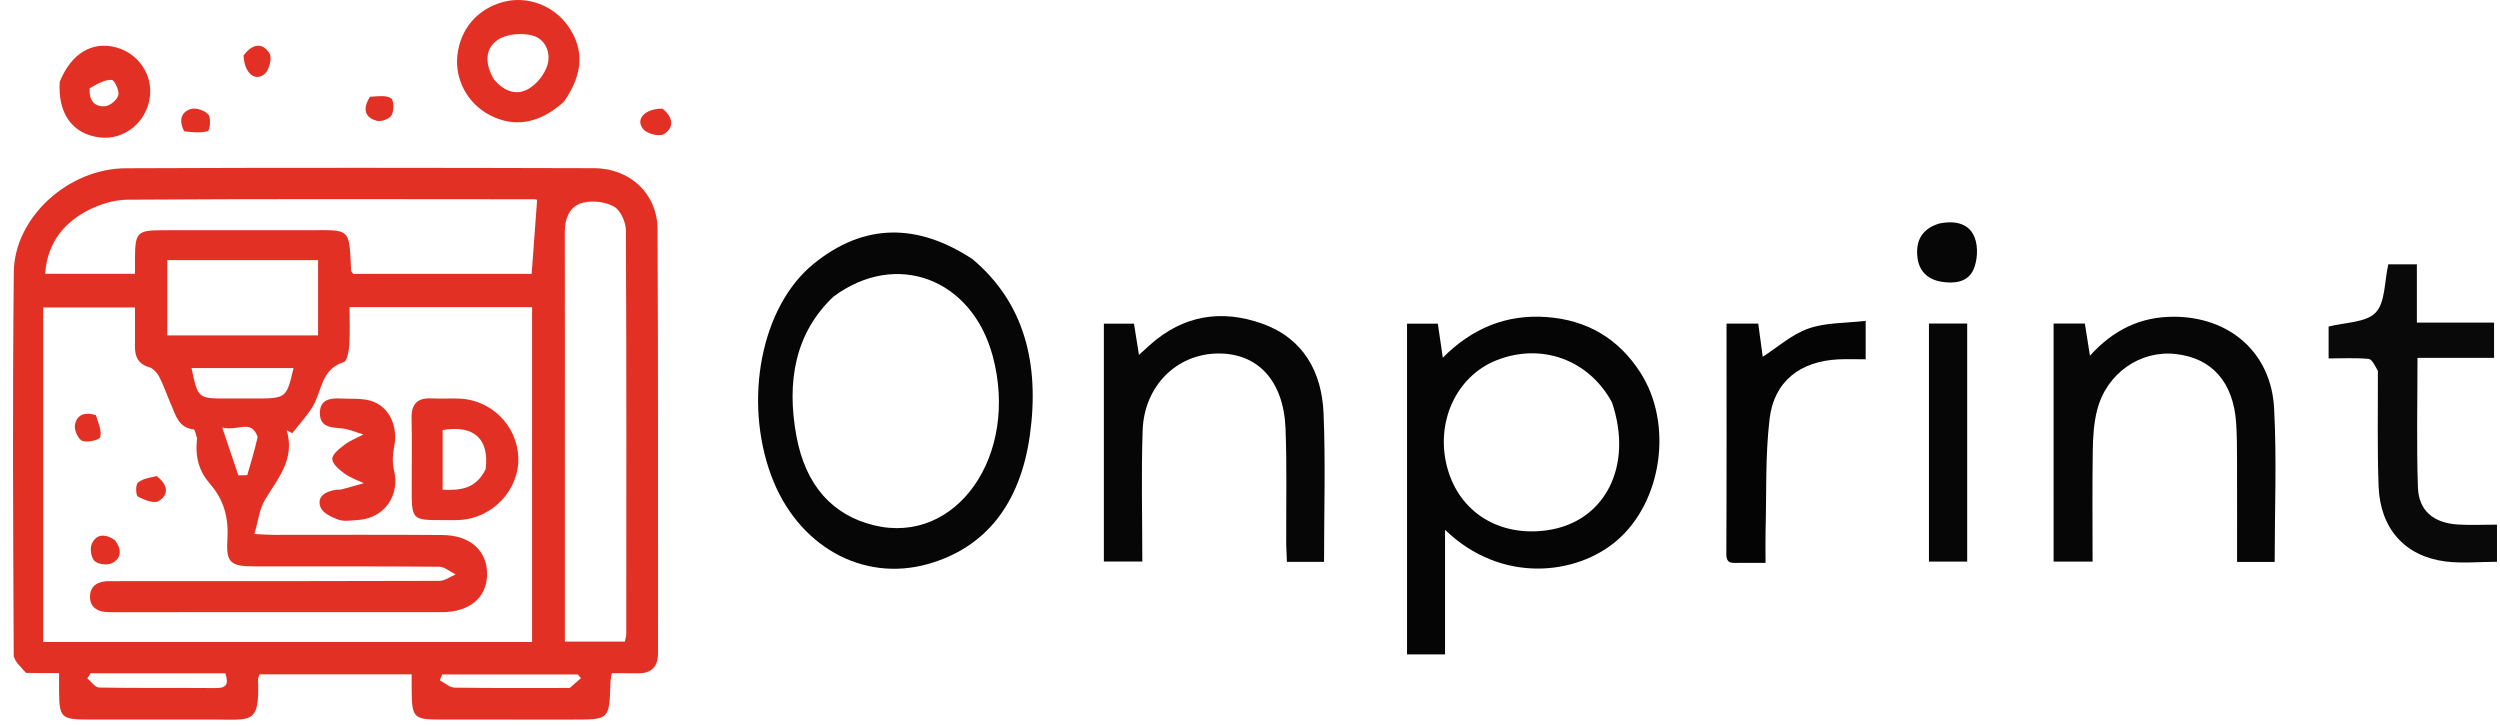 <?xml version="1.0" encoding="UTF-8" standalone="no"?>
<svg
   version="1.1"
   id="Layer_1"
   x="0px"
   y="0px"
   width="702"
   viewBox="0 0 702 204"
   enable-background="new 0 0 800 800"
   xml:space="preserve"
   sodipodi:docname="text_logo.svg"
   inkscape:version="1.3.2 (091e20e, 2023-11-25, custom)"
   height="204"
   xmlns:inkscape="http://www.inkscape.org/namespaces/inkscape"
   xmlns:sodipodi="http://sodipodi.sourceforge.net/DTD/sodipodi-0.dtd"
   xmlns="http://www.w3.org/2000/svg"
   xmlns:svg="http://www.w3.org/2000/svg"><defs
   id="defs34" /><sodipodi:namedview
   id="namedview34"
   pagecolor="#505050"
   bordercolor="#eeeeee"
   borderopacity="1"
   inkscape:showpageshadow="0"
   inkscape:pageopacity="0"
   inkscape:pagecheckerboard="0"
   inkscape:deskcolor="#505050"
   inkscape:zoom="0.99375"
   inkscape:cx="363.27044"
   inkscape:cy="203.77358"
   inkscape:window-width="1920"
   inkscape:window-height="1051"
   inkscape:window-x="-9"
   inkscape:window-y="-9"
   inkscape:window-maximized="1"
   inkscape:current-layer="Layer_1" />

<path
   fill="#FB9924"
   opacity="1"
   stroke="none"
   d="M 7.312,188.951 C 5.821,187.224 3.859,185.559 3.851,183.886 3.688,148.058 3.486,112.226 3.878,76.401 c 0.168,-15.342 15.257,-29.084 31.454,-29.154 43.827,-0.191 87.656,-0.13 131.484,-0.018 10.137,0.026 17.769,7.19 17.822,17.139 0.21,39.66 0.105,79.322 0.135,118.984 0.003,3.964 -1.892,5.821 -5.84,5.714 -2.302,-0.062 -4.607,-0.011 -7.173,-0.011 -0.156,1.144 -0.333,1.919 -0.356,2.698 -0.302,10.302 -0.297,10.303 -10.368,10.303 -12.332,2.8e-4 -24.664,0.005 -36.996,-0.002 -8.003,-0.004 -8.379,-0.389 -8.449,-8.518 -0.011,-1.295 -0.002,-2.591 -0.002,-4.182 -14.504,0 -28.574,0 -42.691,0 -0.183,0.59 -0.461,1.048 -0.443,1.495 0.495,12.533 -1.836,11.207 -12.004,11.207 -11.832,0 -23.664,0.006 -35.496,-0.002 -7.827,-0.005 -8.312,-0.482 -8.364,-8.109 -0.01,-1.456 -0.001,-2.913 -0.001,-4.936 -3.269,0 -6.054,0 -9.277,-0.058 m 48.036,-65.817 c -0.321,-0.889 -0.564,-2.511 -0.974,-2.555 -4.236,-0.449 -5.005,-3.926 -6.319,-6.911 -1.138,-2.586 -2.021,-5.297 -3.311,-7.8 -0.59,-1.145 -1.74,-2.436 -2.895,-2.771 -3.239,-0.94 -3.99,-3.138 -3.956,-6.065 0.041,-3.58 0.01,-7.162 0.01,-10.69 -9.035,0 -17.288,0 -25.764,0 0,31.38 0,62.466 0,93.93 45.876,0 91.577,0 137.272,0 0,-31.491 0,-62.717 0,-94.02 -17.117,0 -33.891,0 -51.257,0 0,3.648 0.166,7.115 -0.07,10.554 -0.118,1.718 -0.606,4.595 -1.553,4.882 -6.505,1.972 -6.108,8.384 -8.867,12.725 -1.63,2.564 -3.718,4.837 -5.6,7.242 -0.52,-0.278 -1.041,-0.557 -1.561,-0.835 2.405,8.024 -2.367,13.417 -6.018,19.378 -1.644,2.684 -1.983,6.166 -3.054,9.758 2.739,0.12 4.054,0.227 5.368,0.228 15.827,0.013 31.655,-0.087 47.48,0.051 7.873,0.069 12.628,4.542 12.498,11.2 -0.125,6.404 -4.954,10.451 -12.621,10.456 -30.488,0.019 -60.975,0.008 -91.463,0.008 -0.666,0 -1.333,-0.007 -1.999,-0.002 -3.071,0.024 -5.51,-1.212 -5.421,-4.473 0.089,-3.268 2.647,-4.316 5.674,-4.237 1.165,0.03 2.332,0.003 3.498,0.003 29.655,-3.4e-4 59.309,0.027 88.963,-0.081 1.511,-0.005 3.017,-1.178 4.525,-1.808 -1.533,-0.751 -3.061,-2.142 -4.601,-2.156 -17.325,-0.155 -34.652,-0.087 -51.978,-0.104 -6.565,-0.006 -7.916,-1.038 -7.5,-7.462 0.387,-5.976 -0.88,-11.121 -4.822,-15.625 -2.999,-3.427 -4.354,-7.395 -3.686,-12.82 m 103.27,3.41 c 0,17.879 0,35.758 0,53.616 6.156,0 11.426,0 16.841,0 0.167,-0.856 0.396,-1.483 0.396,-2.11 0.024,-37.78 0.086,-75.561 -0.106,-113.34 -0.012,-2.309 -1.47,-5.617 -3.289,-6.663 -2.395,-1.378 -6.017,-1.803 -8.744,-1.136 -3.699,0.904 -5.126,4.311 -5.118,8.218 0.044,20.138 0.02,40.277 0.019,61.415 M 70.255,64.646 c 5.328,6e-5 10.656,0.006 15.984,-10e-4 12.355,-0.018 11.76,-0.912 12.357,11.402 0.013,0.26 0.348,0.504 0.602,0.849 16.663,0 33.392,0 50.091,0 0.523,-7.099 1.024,-13.909 1.531,-20.785 -0.04,-0.01 -0.359,-0.157 -0.678,-0.157 -38.129,-0.021 -76.26,-0.14 -114.387,0.118 -4.105,0.028 -8.604,1.546 -12.204,3.619 -6.361,3.663 -10.362,9.35 -10.862,17.185 8.642,0 16.722,0 25.209,0 0,-1.773 -0.011,-3.238 0.002,-4.703 0.06,-6.806 0.736,-7.509 7.378,-7.524 7.992,-0.017 15.985,-0.004 24.977,-0.004 m 10.938,8.397 c -11.404,0 -22.807,0 -34.222,0 0,7.476 0,14.337 0,21.146 14.367,0 28.361,0 42.344,0 0,-7.214 0,-13.956 0,-21.146 -2.573,0 -4.86,0 -8.123,0 m -10.027,38.853 c 9.254,0 9.254,0 11.258,-8.546 -9.551,0 -19.068,0 -28.646,0 1.804,8.546 1.804,8.546 9.92,8.546 2.166,6e-5 4.332,-6e-5 7.468,0 m 88.813,81.282 c 1.055,-0.92 2.11,-1.841 3.165,-2.761 -0.306,-0.343 -0.612,-0.685 -0.918,-1.028 -12.685,0 -25.371,0 -38.056,0 -0.222,0.55 -0.443,1.101 -0.665,1.651 1.385,0.714 2.76,2.023 4.156,2.046 10.452,0.175 20.909,0.095 32.318,0.092 M 40.259,189.053 c -4.942,0 -9.885,0 -14.827,0 -0.304,0.48 -0.608,0.96 -0.913,1.44 1.1,0.895 2.186,2.547 3.301,2.567 10.943,0.195 21.892,0.069 32.838,0.15 3.172,0.024 3.517,-1.371 2.602,-4.157 -7.45,0 -14.727,0 -23.002,0 m 32.094,-66.336 c -1.82,-5.222 -5.503,-1.512 -9.954,-2.669 1.81,5.357 3.176,9.401 4.542,13.445 0.831,-0.029 1.661,-0.057 2.492,-0.085 0.975,-3.289 1.951,-6.577 2.92,-10.69 z"
   id="path2"
   style="fill:#e23124;fill-opacity:1" />
<path
   fill="#060606"
   opacity="1"
   stroke="none"
   d="m 273.006,72.712 c 14.637,12.217 18.956,29.384 16.199,49.366 -2.711,19.643 -12.641,31.771 -28.576,36.285 -18.511,5.243 -36.796,-5.148 -44.079,-24.84 -7.802,-21.095 -2.897,-47.335 11.839,-59.374 14.282,-11.668 29.323,-11.45 44.617,-1.436 m -38.974,10.584 c -10.761,10.179 -13.223,23.846 -10.393,39.173 2.587,14.013 10.283,22.228 21.75,25.03 23.219,5.674 40.918,-19.683 33.332,-47.65 -5.853,-21.577 -27.002,-29.686 -44.689,-16.553 z"
   id="path3"
   style="stroke-width:0.902" />
<path
   fill="#050505"
   opacity="1"
   stroke="none"
   d="m 405.767,173.024 c 0,3.808 0,7.119 0,10.729 -3.586,0 -6.983,0 -10.674,0 0,-30.832 0,-61.712 0,-92.874 2.743,0 5.513,0 8.65,0 0.415,2.846 0.844,5.784 1.396,9.562 8.195,-8.244 17.796,-12.235 29.134,-11.414 11.406,0.826 20.246,6.056 26.393,15.664 9.19,14.363 6.06,36.123 -6.575,47.032 -11.392,9.835 -32.544,12.303 -48.323,-2.952 0,8.341 0,16.049 0,24.254 m 46.857,-60.066 c -6.487,-11.953 -19.755,-16.791 -32.378,-11.807 -11.371,4.491 -17.314,17.49 -13.832,30.256 3.399,12.46 14.602,19.426 28.109,17.477 16.082,-2.321 24.229,-17.926 18.101,-35.926 z"
   id="path4" />
<path
   fill="#060606"
   opacity="1"
   stroke="none"
   d="m 576.65,140.043 c 0,-16.642 0,-32.785 0,-49.187 3.045,0 5.819,0 8.777,0 0.438,2.757 0.872,5.495 1.433,9.027 6.559,-7.272 14.19,-10.942 23.489,-10.945 15.671,-0.004 27.383,10.014 28.22,25.697 0.761,14.265 0.161,28.602 0.161,43.164 -3.333,0 -6.725,0 -10.562,0 0,-9.613 0.021,-19.074 -0.011,-28.534 -0.011,-3.495 -0.01,-6.999 -0.246,-10.484 -0.777,-11.474 -6.801,-18.271 -17.023,-19.378 -9.96,-1.078 -19.339,5.414 -21.995,15.675 -0.944,3.649 -1.181,7.55 -1.241,11.344 -0.162,10.306 -0.055,20.617 -0.055,31.279 -3.586,0 -6.975,0 -10.946,0 0,-5.636 0,-11.398 0,-17.659 z"
   id="path5" />
<path
   fill="#060606"
   opacity="1"
   stroke="none"
   d="m 361.168,152.827 c -0.038,-11.138 0.217,-21.809 -0.189,-32.455 -0.512,-13.442 -7.787,-21.231 -18.992,-21.11 -11.562,0.124 -20.697,9.078 -21.131,21.585 -0.421,12.133 -0.091,24.292 -0.091,36.824 -3.699,0 -7.087,0 -10.8,0 0,-22.03 0,-44.263 0,-66.787 2.68,0 5.444,0 8.458,0 0.429,2.699 0.866,5.439 1.395,8.763 1.241,-1.121 2.151,-1.946 3.064,-2.767 9.329,-8.384 20.124,-10.098 31.613,-5.975 11.534,4.139 16.681,13.562 17.163,25.164 0.573,13.786 0.135,27.613 0.135,41.705 -3.37,0 -6.76,0 -10.427,0 -0.068,-1.539 -0.133,-3.004 -0.198,-4.946 z"
   id="path6" />
<path
   fill="#090909"
   opacity="1"
   stroke="none"
   d="m 667.706,104.137 c -0.858,-1.494 -1.644,-3.269 -2.587,-3.357 -3.623,-0.339 -7.296,-0.137 -11.243,-0.137 0,-3.282 0,-6.37 0,-8.952 4.599,-1.196 10.411,-1.06 13.183,-3.895 2.752,-2.815 2.443,-8.622 3.579,-13.565 2.227,0 4.944,0 8.019,0 0,5.288 0,10.552 0,16.356 3.923,0 7.516,0 11.11,0 3.457,0 6.915,0 10.564,0 0,3.469 0,6.416 0,9.896 -7.095,0 -14.159,0 -21.499,0 0,12.466 -0.29,24.414 0.115,36.339 0.222,6.549 4.333,9.997 11.097,10.452 3.604,0.242 7.238,0.043 11.107,0.043 0,3.894 0,7.119 0,10.433 -5.007,0 -9.858,0.514 -14.561,-0.102 -11.329,-1.485 -18.232,-9.231 -18.68,-21.075 -0.402,-10.634 -0.16,-21.293 -0.203,-32.434 z"
   id="path7" />
<path
   fill="#040404"
   opacity="1"
   stroke="none"
   d="m 488.85,158.052 c -2.199,-0.065 -4.106,0.604 -4.092,-2.492 0.1,-21.474 0.053,-42.949 0.053,-64.691 3.064,0 5.833,0 8.905,0 0.438,3.24 0.879,6.502 1.259,9.312 4.16,-2.664 8.157,-6.29 12.849,-7.934 4.861,-1.703 10.396,-1.483 16.056,-2.154 0,3.846 0,6.915 0,10.802 -2.538,0 -5.135,-0.109 -7.72,0.019 -10.653,0.526 -18.001,6.153 -19.253,16.665 -1.235,10.365 -0.846,20.924 -1.13,31.4 -0.076,2.816 -0.011,5.635 -0.011,9.072 -2.258,0 -4.348,0 -6.915,-3e-5 z"
   id="path8" />
<path
   fill="#060606"
   opacity="1"
   stroke="none"
   d="m 541.65,132.044 c 0,-13.979 0,-27.457 0,-41.192 3.688,0 7.106,0 10.735,0 0,22.329 0,44.415 0,66.853 -3.381,0 -6.769,0 -10.735,0 0,-8.309 0,-16.735 0,-25.662 z"
   id="path9" />
<path
   fill="#FB9924"
   opacity="1"
   stroke="none"
   d="m 158.335,28.583 c -6.862,6.159 -13.894,7.347 -20.806,3.743 -6.26,-3.264 -9.891,-10.018 -9.088,-16.905 0.858,-7.363 5.683,-12.952 12.836,-14.869 6.829,-1.83 14.298,0.998 18.379,6.959 4.433,6.476 4.076,13.372 -1.32,21.072 m -19.573,-6.182 c 2.672,3.049 6.129,4.642 9.691,2.523 2.281,-1.357 4.432,-4.017 5.222,-6.538 1.132,-3.611 -0.56,-7.498 -4.264,-8.442 -2.956,-0.754 -7.073,-0.419 -9.538,1.183 -3.702,2.404 -3.853,6.672 -1.11,11.274 z"
   id="path10"
   style="fill:#e23124;fill-opacity:1" />
<path
   fill="#FB9924"
   opacity="1"
   stroke="none"
   d="m 16.768,22.983 c 3.256,-8.055 9.162,-11.51 15.921,-9.652 6.22,1.71 10.252,7.725 9.384,14.003 -0.974,7.047 -7.193,12.057 -13.989,11.269 -7.628,-0.884 -11.896,-6.608 -11.316,-15.62 m 8.425,1.807 c -0.246,3.161 1.141,5.313 4.351,5.032 1.381,-0.121 3.376,-1.799 3.688,-3.105 0.307,-1.286 -1.091,-4.231 -1.867,-4.276 -1.908,-0.11 -3.888,1.028 -6.172,2.35 z"
   id="path11"
   style="fill:#e23124;fill-opacity:1" />
<path
   fill="#060606"
   opacity="1"
   stroke="none"
   d="m 544.566,62.757 c 4.55,-0.915 8.484,0.011 9.971,4.071 0.957,2.613 0.744,6.302 -0.386,8.876 -1.572,3.578 -5.461,4.025 -9.117,3.389 -3.882,-0.675 -6.251,-3.102 -6.64,-7.035 -0.441,-4.46 1.235,-7.792 6.172,-9.3 z"
   id="path12" />
<path
   fill="#FB9D2D"
   opacity="1"
   stroke="none"
   d="m 51.742,36.888 c -1.621,-3.018 -0.912,-5.425 1.82,-6.276 1.427,-0.445 3.953,0.402 4.96,1.557 0.791,0.907 0.422,4.438 -0.143,4.622 -1.975,0.644 -4.259,0.343 -6.637,0.097 z"
   id="path13"
   style="fill:#e23124;fill-opacity:1" />
<path
   fill="#FB9D2D"
   opacity="1"
   stroke="none"
   d="m 186.045,30.515 c 3.069,2.495 3.257,5.335 0.398,7.142 -1.231,0.778 -4.658,-0.056 -5.76,-1.317 -2.416,-2.764 0.301,-5.874 5.362,-5.825 z"
   id="path14"
   style="fill:#e23124;fill-opacity:1" />
<path
   fill="#FB9D2D"
   opacity="1"
   stroke="none"
   d="m 68.392,15.591 c 2.446,-3.334 5.281,-3.762 7.286,-0.603 0.771,1.215 -0.046,4.589 -1.285,5.694 -2.707,2.414 -5.796,-0.094 -6.001,-5.091 z"
   id="path15"
   style="fill:#e23124;fill-opacity:1" />
<path
   fill="#FB9924"
   opacity="1"
   stroke="none"
   d="m 103.891,27.177 c 2.201,-0.126 4.459,-0.509 5.902,0.401 0.816,0.514 0.87,3.462 0.189,4.738 -0.551,1.032 -2.91,1.939 -4.125,1.617 -3.484,-0.924 -4.101,-3.402 -1.965,-6.756 z"
   id="path16"
   style="fill:#e23124;fill-opacity:1" />












<path
   fill="#FB9924"
   opacity="1"
   stroke="none"
   d="m 115.602,136.905 c 4.6e-4,-6.809 0.106,-13.137 -0.036,-19.459 -0.092,-4.087 1.708,-5.791 5.713,-5.579 2.49,0.132 4.994,-0.029 7.489,0.038 9.066,0.246 16.445,7.532 16.773,16.513 0.329,9.006 -7.062,17 -16.297,17.578 -1.659,0.104 -3.328,0.048 -4.992,0.048 -8.607,10e-4 -8.641,-0.035 -8.65,-9.139 m 20.763,-5.164 c 1.086,-8.482 -3.268,-12.499 -12.072,-10.985 0,5.483 0,10.983 0,16.761 5.042,0.196 9.322,-0.199 12.072,-5.777 z"
   id="path29"
   style="fill:#e23124;fill-opacity:1" />
<path
   fill="#FB9924"
   opacity="1"
   stroke="none"
   d="m 94.491,137.512 c 0.754,-0.052 1.103,0.004 1.415,-0.081 2.085,-0.564 4.161,-1.159 6.241,-1.743 -1.827,-0.885 -3.821,-1.542 -5.43,-2.724 -1.448,-1.064 -3.411,-2.703 -3.415,-4.093 -0.004,-1.352 2.029,-2.927 3.465,-4.007 1.582,-1.19 3.505,-1.927 5.279,-2.862 -2.061,-0.602 -4.093,-1.542 -6.191,-1.726 -2.988,-0.262 -6.012,-0.349 -6.038,-4.235 -0.026,-3.908 2.939,-4.302 5.987,-4.142 2.804,0.147 5.755,-0.128 8.375,0.663 5.21,1.573 7.682,7.28 6.485,12.986 -0.437,2.082 -0.517,4.431 -0.025,6.482 1.72,7.172 -2.753,13.542 -10.164,13.992 -1.821,0.111 -3.816,0.476 -5.441,-0.098 -1.914,-0.675 -4.453,-1.898 -5.042,-3.501 -1.077,-2.931 1.229,-4.452 4.5,-4.912 z"
   id="path30"
   style="fill:#e23124;fill-opacity:1" />
<path
   fill="#FB9D2D"
   opacity="1"
   stroke="none"
   d="m 32.255,151.652 c 2.065,2.765 1.827,5.218 -0.894,6.524 -1.283,0.616 -3.837,0.29 -4.816,-0.649 -0.964,-0.925 -1.343,-3.46 -0.778,-4.77 1.216,-2.819 3.679,-2.989 6.488,-1.105 z"
   id="path31"
   style="fill:#e23124;fill-opacity:1" />
<path
   fill="#FB9D2D"
   opacity="1"
   stroke="none"
   d="m 44.023,133.686 c 3.102,2.419 3.552,5.182 0.492,7.026 -1.278,0.77 -4.045,-0.348 -5.792,-1.263 -0.59,-0.309 -0.703,-3.283 -0.014,-3.9 1.26,-1.128 3.28,-1.406 5.313,-1.863 z"
   id="path32"
   style="fill:#e23124;fill-opacity:1" />
<path
   fill="#FB9D2D"
   opacity="1"
   stroke="none"
   d="m 26.912,116.57 c 0.709,2.208 1.707,4.382 1.227,6.155 -0.227,0.836 -3.543,1.607 -4.991,1.091 -1.136,-0.404 -2.32,-2.938 -2.126,-4.338 0.404,-2.921 2.664,-3.937 5.891,-2.908 z"
   id="path33"
   style="fill:#e23124;fill-opacity:1" />

</svg>
